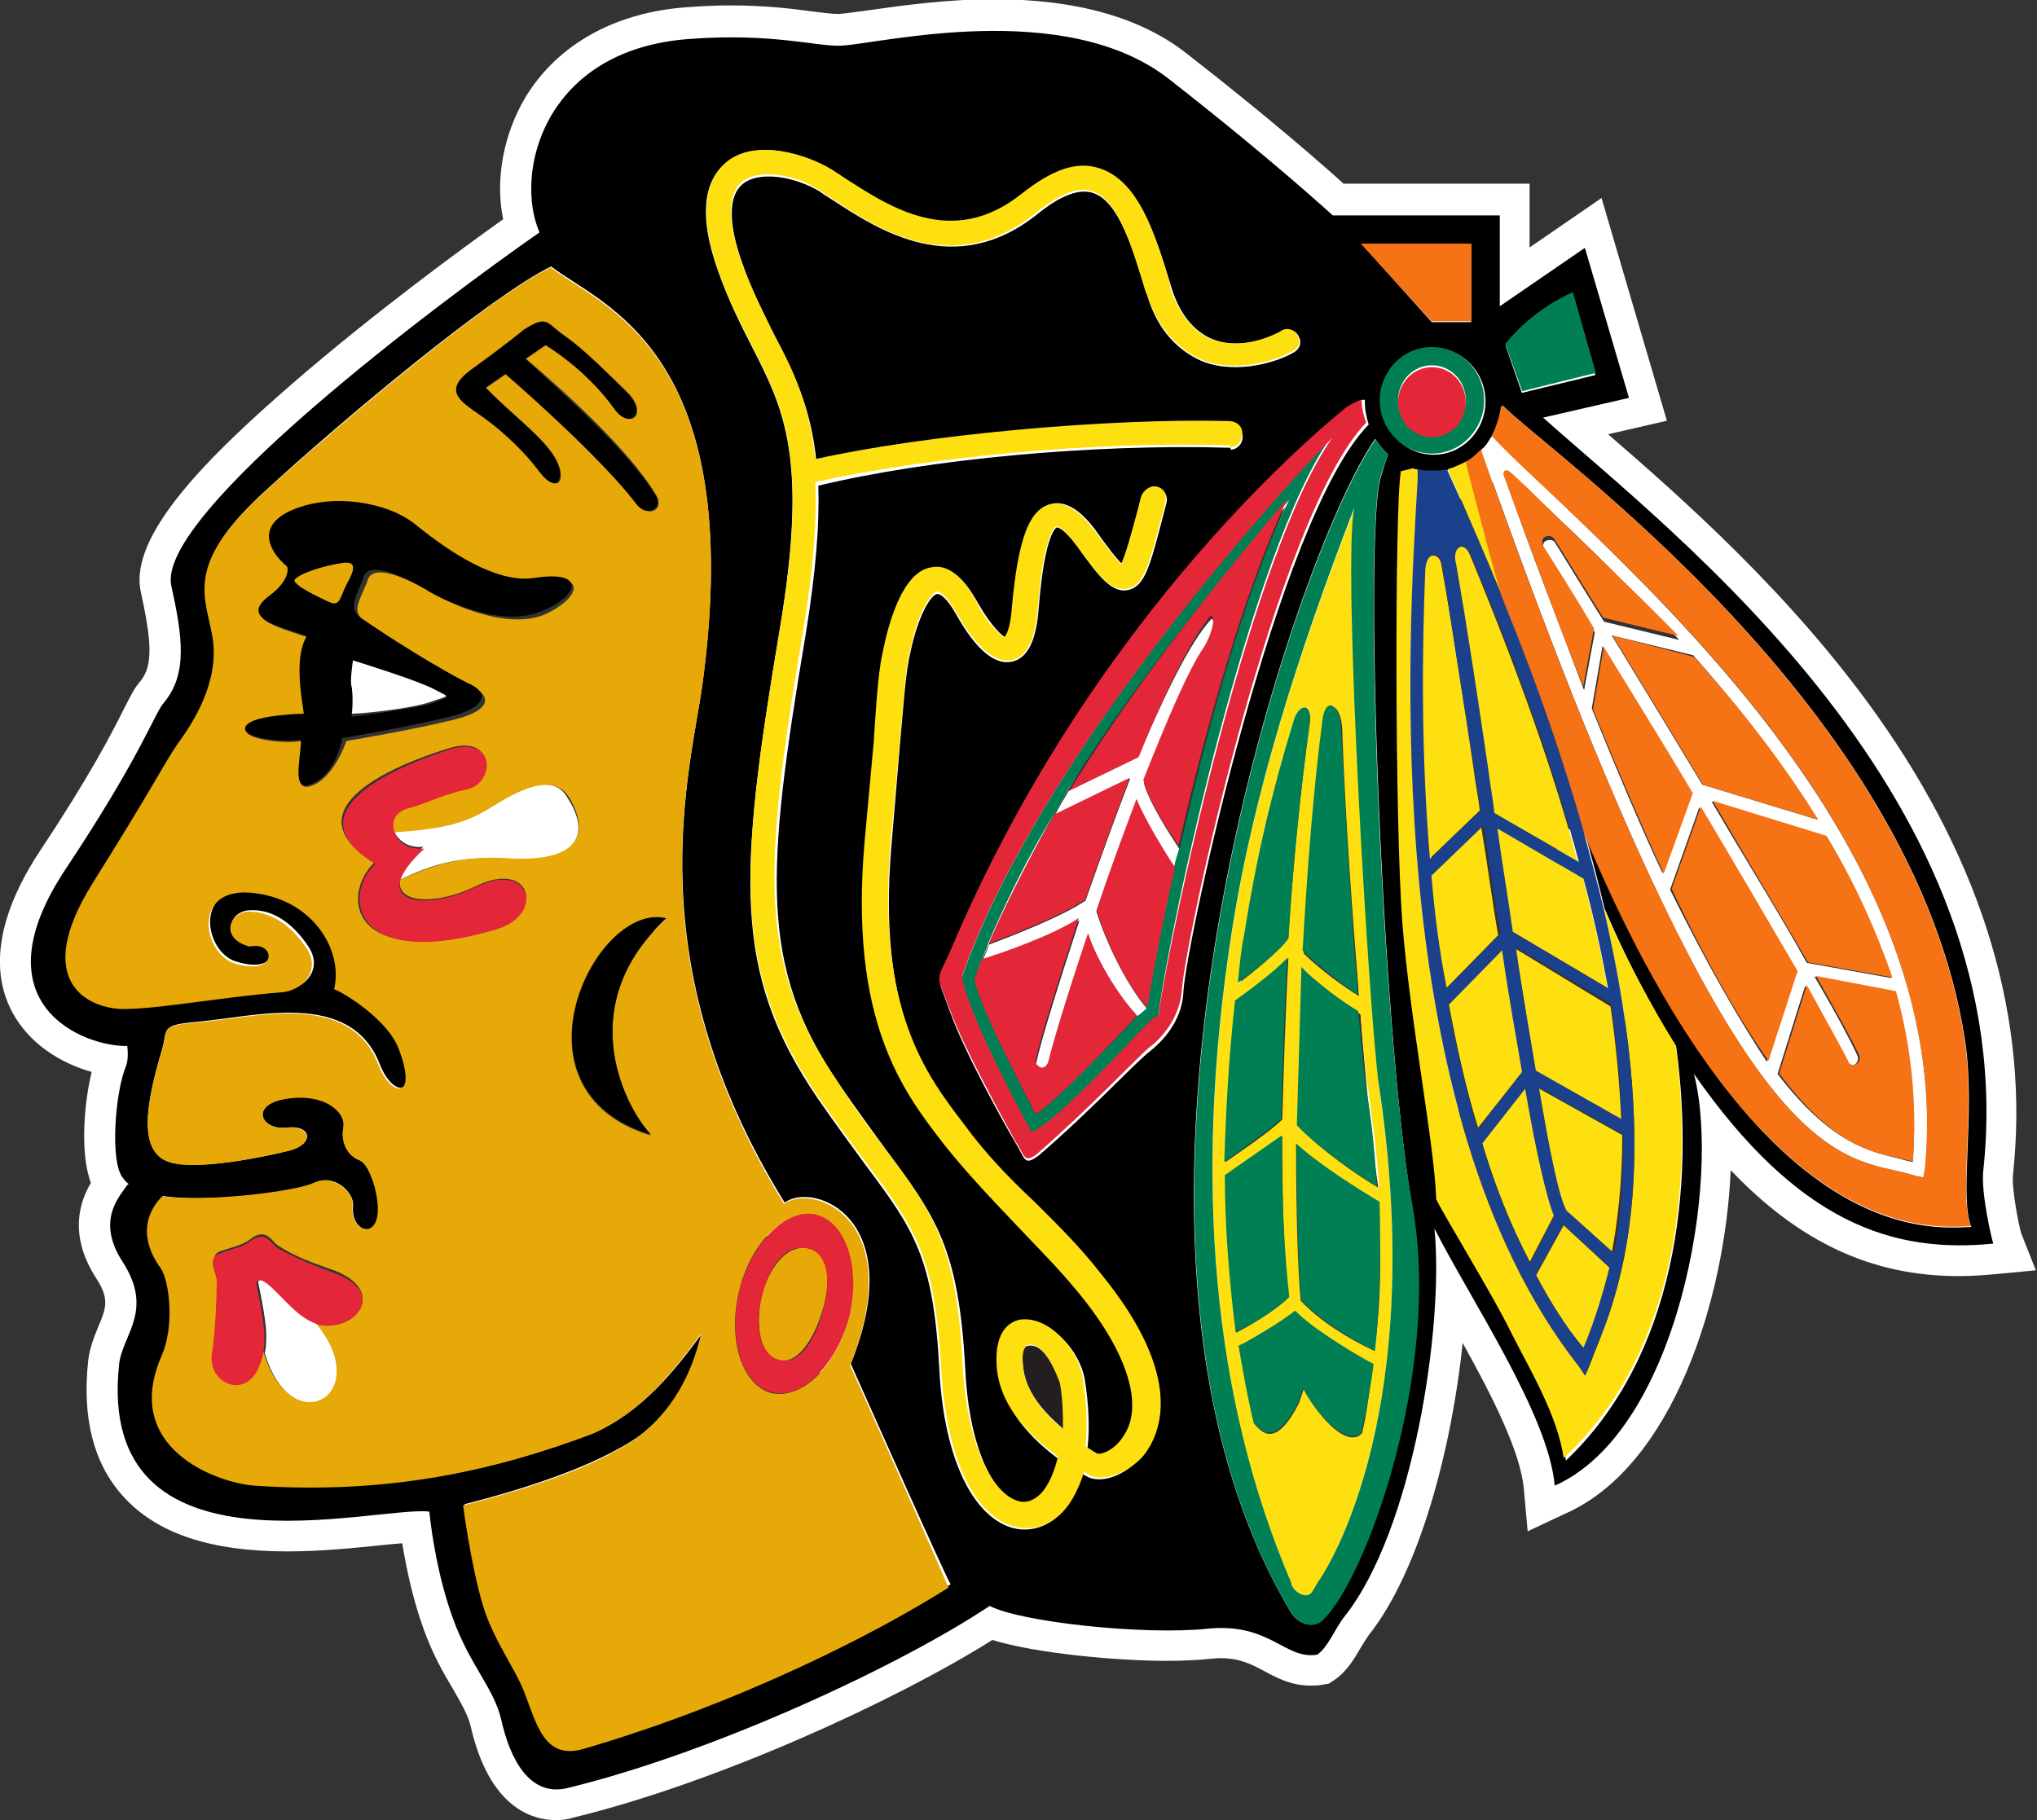 <?xml version="1.0" encoding="utf-8"?>
<!-- Generator: Adobe Illustrator 21.0.2, SVG Export Plug-In . SVG Version: 6.00 Build 0)  -->
<!DOCTYPE svg PUBLIC "-//W3C//DTD SVG 1.1//EN" "http://www.w3.org/Graphics/SVG/1.1/DTD/svg11.dtd">
<svg version="1.1"
	 id="svg3166" inkscape:output_extension="org.inkscape.output.svg.inkscape" inkscape:version="0.48.2 r9819" sodipodi:docname="AJAX.svg" sodipodi:version="0.32" xmlns:cc="http://creativecommons.org/ns#" xmlns:dc="http://purl.org/dc/elements/1.1/" xmlns:inkscape="http://www.inkscape.org/namespaces/inkscape" xmlns:rdf="http://www.w3.org/1999/02/22-rdf-syntax-ns#" xmlns:sodipodi="http://sodipodi.sourceforge.net/DTD/sodipodi-0.dtd" xmlns:svg="http://www.w3.org/2000/svg"
	 xmlns="http://www.w3.org/2000/svg" xmlns:xlink="http://www.w3.org/1999/xlink" x="0px" y="0px" width="526.7px" height="470.7px"
	 viewBox="0 0 526.7 470.7" style="enable-background:new 0 0 526.7 470.7;" xml:space="preserve">
<rect x="0" y="0" width="526.7" height="470.7" fill="#333333" stroke="none"/>
<style type="text/css">
	.st0{fill:#FFFFFF;}
	.st1{clip-path:url(#SVGID_2_);}
	.st2{fill:#FEE011;}
	.st3{fill:#E7A908;}
	.st4{fill:#F57215;}
	.st5{fill:#007F55;}
	.st6{fill:#E32739;}
	.st7{fill:#1C418C;}
	.st8{fill:none;}
	.st9{clip-path:url(#SVGID_4_);}
	.st10{fill:#231F20;}
</style>
<path class="st0" d="M143.8,470.7c-6.2,0-17.3-3.2-22.1-24.3c-0.7-2.9-2.4-5.8-4.5-9.5c-2.4-4-5.3-9-7.7-15.7
	c-2.7-7.5-4.4-15.4-5.5-22.1c-1.7,0.1-3.5,0.3-5.5,0.5c-6.9,0.7-15.4,1.6-24.2,1.6c-20,0-33.9-4.7-42.5-14.3
	c-7.6-8.4-10.6-20.2-9-35c0.4-3.4,1.6-6.3,2.6-8.8c2-4.7,3-7.1-0.5-12.5c-7.3-11.3-4.2-20-1.4-24.7c-2.9-7.8-1.7-20.9,0.2-28.7
	C15.8,275,7.6,270,3.2,261.8c-7.6-14.2-0.3-30.5,7.1-41.7c13.1-19.7,18.7-30.7,21.7-36.7c1.7-3.3,2.7-5.4,4.1-7
	c3.7-4.2,3-10.9,0.3-23.4c-3.2-14.7,18-35.4,39.2-53.8c21-18.2,44.1-35.1,54.5-42.5c-2.1-10.1,0-21.9,5.8-31.6
	c8.2-13.5,22.9-21.8,41.3-23.2c3.9-0.3,7.8-0.5,11.6-0.5c9.4,0,16.4,0.9,21.5,1.6c2.6,0.3,4.8,0.6,6.2,0.6c0.1,0,0.3,0,0.4,0l0.2,0
	c1.3-0.1,4.2-0.5,7.2-0.9c7.9-1.1,19.8-2.9,32.7-2.9c21.2,0,38,4.7,49.9,14.1c21.2,16.5,35.2,28.8,40.5,33.6h48.1V64
	c5.1-3.5,18.6-12.8,18.6-12.8l16.9,57.6l-15.2,3.5c19.3,16.7,47.3,41.4,69.4,72.5c27.7,39,39.6,79,35.3,118.9
	c-0.4,3.5,1.4,12.7,2.1,15.2l3.8,9.6l-10.5,1c-3.2,0.3-6.4,0.5-9.5,0.5c0,0,0,0,0,0c-22.2,0-41-8.6-58.9-27.4
	c-1.4,33.2-14.9,76.5-42.7,88.8L395,396l-1-11.1c-0.9-9.6-8.3-24.1-15.8-37.6c-2.8,26.9-11,58.9-24.4,75.7c-0.5,0.7-1.2,1.9-1.9,3
	c-1.7,2.9-3.6,6.2-6.8,8.4l-1.5,1l-1.8,0.3c-1,0.2-2,0.2-3,0.2c-4.8,0-8.5-1.9-11.8-3.7c-3.4-1.8-6.4-3.4-11.5-3.4
	c-0.9,0-1.9,0.1-2.8,0.2c-3.1,0.3-6.8,0.5-10.9,0.5c-13,0-33.9-1.9-45.2-5.4c-25.5,16-71.3,36.9-108.2,45.9
	C146.9,470.5,145.3,470.7,143.8,470.7z M129,395c0.8,5.1,2.2,12,4,17.5c1.5,4.5,3.7,8.5,5.9,12.4c1.8,3.3,3.5,6.4,4.7,9.6
	c0.3,0.9,0.6,1.7,0.9,2.6c0.8,2.4,2.2,6.2,3.2,7.3c0.2,0,0.6-0.1,1.2-0.2c33.9-9.8,65.8-25,86.4-37.1c-3.2-6.9-9-19.7-19.7-43.9
	l-4.4-9.9l1.3-3.1c6.8-16.9,4-25,1.8-28.3c-2-2.9-4.7-3.9-6.4-3.9c-0.3,0-0.5,0-0.6,0.1l-6.8,5l-4.6-7.3
	c-36.2-58.3-28.1-105.8-23.7-131.3c0.6-3.3,1.1-6.2,1.4-8.7c9.4-70.5-15.3-86.3-30-95.8c-0.6-0.4-1.2-0.7-1.7-1.1
	c-15.1,9.1-45.8,34.3-68.3,54.8c-14.4,13.2-13.3,18-11.6,25.3c0.4,1.7,0.8,3.5,1.1,5.6c2.2,14.8-6.9,27.9-10.3,32.8
	c-1.6,2.3-2.8,4.3-4.9,8c-3,5.1-7.4,12.7-16.7,27.6c-5.9,9.5-6.7,15.3-5.4,17.6c1,1.8,4.1,2.7,6.7,2.7c4.2,0,11-0.9,18.4-1.9
	c-3.4-4.1-5.1-9.7-4.3-15.2c1.3-8.2,8-13.5,17.2-13.5c1.2,0,2.4,0.1,3.7,0.2c9.3,1.2,17.3,5.8,22.4,13c3.3,4.7,5.2,10,5.4,15.3
	c5.5,3.5,13,9.7,15.8,17.3c2.9,7.8,3,13.2,0.3,17.1c-1.8,2.6-4.6,4.1-7.7,4.1c-2.7,0-5.3-1.1-7.6-3.2c0.8,2.2,1.1,4.5,0.7,6.7
	c6.8,3.4,8.7,13.8,9,16c1,7-1,11.1-2.9,13.2c-2,2.4-5,3.7-8,3.7c-3.1,0-6.1-1.4-8.2-3.8c-2-2.2-3.2-5.1-3.4-8.3
	c-7.3,2.6-22.7,4-32.2,4c-1.7,0-3.3,0-4.8-0.1c-0.2,1.3,0.2,3,2,5.4c4.6,6.3,5.2,21.2,1.3,30.2c-3.6,8.3-1.2,12.2-0.4,13.5
	c3.4,5.7,12.4,8.8,17.3,9.1c4.7,0.3,9.4,0.5,13.9,0.5c23.9,0,46.1-4.2,69.9-13.1c10.8-4.8,18.2-14.2,24.9-23.4l14.3,6.4
	c-2.9,13.1-9.5,23.9-19.1,31.2l-0.2,0.2C159.4,385.4,142.9,391.1,129,395z M347.4,149.3c-8.5,22.3-18.1,54.1-24.4,91
	c-15.2,88.7-0.1,140.8,15.9,169.4c9.2-13.9,25-59.2,18.4-96.7C351.5,279.4,346.9,194.8,347.4,149.3z M266.4,349.7
	c-0.1,0.6-0.2,1.6-0.2,3.2c0.2,5.1,3.4,9.7,7.2,13.4c-0.1-2.7-0.4-5.6-0.9-8.6C271.9,354.1,268.8,350.5,266.4,349.7z M379.6,308.5
	c1.2,2.3,4.2,7.5,6.7,11.7c4.4,7.5,9.3,16.1,12.1,21.4c0.8,1.5,1.6,3.1,2.4,4.7c2.5,4.8,5.3,9.9,7.5,15.2
	c10.8-15.1,23.1-42.9,17.3-88.1c-5.9-9.3-12.9-22.9-18.1-35.2l-0.3-0.6l-0.2-0.7c-1.6-6.7-3.4-13.8-5.5-21l15.1-5.2
	c24.7,60.7,54.3,95.4,83.8,98.5c-0.1-3.7,0.1-7.8,0.3-12.4c0.3-8.4,0.7-18-0.6-26.5c-10.7-70.5-80.5-128.6-106.7-150.5
	c-0.5-0.4-1-0.9-1.5-1.3c-0.8,1.3-1.8,2.5-2.8,3.6c-1.6,1.7-3.4,3.2-5.5,4.4c-2.3,1.4-4.7,2.3-7.2,2.9c-1.9,0.4-3.8,0.7-5.7,0.7
	c-0.3,0-0.5,0-0.8,0c-0.9,21.1-0.8,86.1,1.1,108.6c1.1,12.5,3.1,27,4.9,39.8C377.7,290.7,379.2,301.3,379.6,308.5z M46.5,293.1
	c0.4,0.1,1.5,0.3,3.6,0.3c3.2,0,6.9-0.4,10.6-1c-0.4-1-0.7-2-0.8-3.1c-0.4-4.9,2.7-11.2,12.8-13c1.7-0.3,3.4-0.4,5.1-0.4
	c5.4,0,10.3,1.6,13.8,4.5c-0.3-0.7-0.6-1.3-0.9-2.1c-1.6-4.3-4.7-8.2-16.1-8.2c-4.9,0-10.1,0.7-15.2,1.4c-2.9,0.4-5.7,0.8-8.3,1
	c-0.4,0-0.8,0.1-1.2,0.1c-0.1,0.4-0.2,0.8-0.4,1.3C45.2,288,46,292.1,46.5,293.1z M251.3,253.8c0.2,0.5,0.4,1.2,0.7,1.9
	c0.4,1,0.8,2.1,1.3,3.5c3.1,8.6,11,23.2,14.7,29.6c5.7-5.1,10.7-10.1,15-14.3c4.3-4.2,7.4-7.3,9.6-9c3.3-2.6,5.4-6.1,5.6-9.6
	c0.6-10,15.4-81.8,34.1-124.7c-21.9,22-54.8,61.5-78.6,117.5c-0.9,2-1.6,3.5-2.1,4.6C251.4,253.4,251.4,253.6,251.3,253.8z
	 M370.6,98c-3,0-5.4,2.6-5.4,5.8c0,3.2,2.4,5.8,5.4,5.8c3,0,5.4-2.6,5.4-5.8C376.1,100.6,373.6,98,370.6,98z M398.7,92.1l3.9-0.9
	l-0.9-3.1c-1.2,1-2.4,2-3.4,3L398.7,92.1z M372.4,73.8v-2.7H370L372.4,73.8z"/>
<path id="path3426" inkscape:connector-curvature="0" d="M409.3,213.7c2.2,7.5,4,14.6,5.6,21.3c5.1,12,12.3,26.2,18.5,35.6
	c5,36.8-0.2,80.2-28.5,107.1c-1.6-11.2-8.7-23-13.6-32.5c-5-9.8-18.5-31.9-19.6-34.7c-0.5-13.4-6.5-45.9-8.7-71.1
	s-2.2-108.7-0.5-117.1l3.3-1c0.4,0.1,0.8,0.2,1.2,0.3c1.2,0.3,2.4,0.4,3.7,0.4c1.3,0,2.7-0.2,3.9-0.5c1.8-0.4,3.4-1.1,4.9-2
	c1.4-0.8,2.7-1.8,3.8-3c1-1.1,1.9-2.3,2.7-3.7c1.2-2.2,2-4.7,2.3-7.4l0.3-0.5C400,116.7,495,182.8,508.1,269.1
	c2.8,18.5-1.6,40.3,1.6,48.2C499.1,317.7,453.6,323,409.3,213.7 M342,418.5c-2,2.6-6.4,2-8.6-2.2c-58-98,1.6-273.9,22.2-302.8
	c0.9,1.5,2,2.8,3.3,4c-0.5,1.4-1.1,3.3-1.9,6c-4.4,14.6,0.2,142.4,8.1,188.2C372.7,354.8,352.6,408.2,342,418.5 M297.4,271.8
	c-4.3,3.4-15.2,15.3-28.8,27c-3.8,2.8-3.4,1.1-6.1-3.4c-2.7-4.5-13-23-16.8-33.6c-3.8-10.6-3.5-6.8,0.5-16.2
	c37.4-88.2,97.2-136.1,102.1-140c2.2-1.8,3.7-2.3,4.6-2.2c0,0.1,0,0.3,0,0.4c0,2.1,0.4,4.1,1,6c-0.1,0.1-0.1,0.1-0.2,0.2
	c-23.4,24.1-47,134-47.7,146.3C305.8,262.6,302.1,268.1,297.4,271.8 M295.2,376.6c-4,4.9-10.5,7.3-14.2,5.2
	c-0.4-0.2-0.8-0.5-1.3-0.7c-1.4,5.1-3.7,9.2-7,11.7c-3.9,3-8.7,3.6-13.1,1.5c-9.4-4.5-15.6-19.4-16.7-39.8
	c-1.5-29.6-6.7-36.6-19.3-53.5c-3.5-4.8-7.5-10.2-12.2-17c-22.2-32.6-20.4-57.7-9.8-121.2c7.5-44.5,1-57.1-7.1-73
	c-2.9-5.7-6.2-12.1-9.1-20.5c-4.5-13-3.7-22.1,2.2-27.1c7.8-6.6,21-2.2,27.5,1.8c1.2,0.7,2.4,1.5,3.7,2.4c11,7.2,27.6,18.1,45.3,4
	c7.9-6.3,14.6-8.4,20.4-6.6c9.9,3.2,14.1,16.5,18.2,29.9l0.2,0.7c1.8,5.8,4.9,10.4,9.5,12.8c6.9,3.5,15.5,0.6,19-1.5
	c1.6-0.9,3.6-0.4,4.4,1.3c0.9,1.6,0.3,3.2-1.2,4.1c-5.5,3.2-16.8,5.9-25.1,1.7c-6.2-3.2-10.5-8.6-12.8-16.2l-0.2-0.7
	c-3.6-11.8-7.3-23.9-13.9-26c-3.6-1.2-8.5,0.7-14.4,5.5c-21.3,17-41,4.1-52.8-3.6c-1.3-0.8-2.5-1.6-3.5-2.3
	c-6.2-3.8-15.7-5.5-20-1.8c-3.5,3-3.6,9.9-0.2,19.7c2.7,7.9,5.8,13.9,8.7,19.6c4.9,9.7,9.3,18.3,10.7,32.4
	c28.1-6.2,75.4-10.6,106.8-9.8c1.8-0.1,3.3,1.4,3.4,3.2c0.1,1.9-1.3,3.4-3.1,3.5v-0.5c-35.8-1.1-78.4,3-106.6,9.8
	c0.3,9.8-0.6,22.1-3.3,38.6c-10.3,61.5-12.1,85.8,8.7,116.2c4.6,6.7,8.6,12.1,12,16.8c13,17.5,19,25.6,20.6,57.2
	c1.1,21.1,7.6,31.6,12.9,34.1c2.3,1.1,4.4,0.9,6.4-0.7c2.1-1.6,4.1-5,5.2-10.2c-7.4-5.4-15.4-13.5-15.8-24c-0.4-9,3.5-11.3,6.3-11.6
	c7.3-0.8,14.6,7.2,15.9,14.8c1,6.4,1.3,12.4,0.7,17.6c1.1,0.7,2.1,1.3,3,1.8c0.9,0.2,4.6-0.8,7-4.8c4.9-8,0.5-21.6-12.1-37.1
	c-5.2-6.4-10.9-12.4-16.5-18.2c-6.3-6.5-12.7-13.3-18.3-20.5C234,282,220,263.7,224,217.8l2.2-26.1c1.5-18.6,1.6-20.1,3.3-27
	c1.9-7.7,5.4-17,11.8-17.9c6.1-0.9,10.2,6.8,11.6,9.2c3.5,6.1,6.3,8.6,7.3,8.9c0.3-0.4,1.4-2.2,1.9-8c1.4-17.3,4.1-24.9,9.4-26.5
	c5.2-1.5,9.8,3.8,12.7,8c1.3,1.8,4.4,6.1,6.1,7.6c1.1-2.1,2.6-7.9,4.2-14l0.8-3.1c0.5-1.8,2.3-3.4,4-2.9c1.7,0.5,2.8,2.3,2.3,4.1
	l-0.8,3.1c-3.5,13.5-4.8,18.5-9.2,19.4c-4.1,0.8-7.5-3.5-12.6-10.7c-4-5.6-5.7-5.5-5.7-5.5c-0.1,0-3.1,1-4.7,20.6
	c-0.4,5.5-1.6,12.9-6.9,14.1c-4.4,1-9.3-3-14.4-12.1c-2.5-4.5-4.3-5.5-5-5.4c-1.4,0.2-4.3,4.4-6.4,12.9c-1.5,6.4-1.6,7.5-3.2,26
	l-2.2,26.2c-3.7,43.3,8.8,59.6,18.9,72.7c5.3,6.9,11.4,13.3,17.8,19.9c5.7,5.9,11.6,12,16.9,18.6C306.2,357,299.3,371.6,295.2,376.6
	 M151.1,451.8c-10,2.9-12-6.2-15-14.5c-2.3-6.3-7.7-13.2-10.7-22.4c-3.4-10.6-5.3-25.9-5.3-25.9c12.6-3.2,33.4-9.3,45.4-17.8
	c8.6-6.5,13.8-16.1,16.2-26.6c-7.3,10-15.7,20.5-28.4,26.1c-24.9,9.4-52.5,15.5-87.4,13.2c-9.9-0.6-34.3-9.6-23.7-33.8
	c3.2-7.3,2-18.9-0.4-22.3c-2.4-3.4-6.9-11,0.4-18.5c10.6,1.7,34.4-0.8,39.3-3.4c4.9-2.5,10.1,2.5,9.8,5.9c-0.8,7.6,8.1,9.2,6.5-1.7
	c-0.5-3.3-2.4-9.2-4.9-10.1c-2.4-0.8-4.9-4.2-4.1-8.4c0.8-4.2-4.9-9.2-14.7-7.6c-9.8,1.7-6.5,8.4,0,7.6c6.5-0.8,7.3,4.2,0.8,5.9
	c-6.5,1.7-23.4,5.1-30.6,3.1c-9-2.5-6.4-15.7-2.4-29.2c1.5-5.1-0.6-6.3,8.5-7.1c15.4-1.3,40.2-8.6,47.8,10.9
	c3.2,8.3,10.3,9.3,5.3-4.3c-2.9-7.7-14.2-14.7-16.6-15.5c2.1-9.9-5.2-23-20.5-25c-16.6-2.2-13.7,15.6-5.5,18.2
	c11.7,3.7,10.8-5.6,4.1-4.2c-7.8-1.9-5.9-8.6-0.6-9c6-0.4,11.2,3.2,15.3,9.3c4.1,6.1-1.2,11.1-6.2,11.5c-15.2,1.3-32.1,4.5-41,4.5
	c-9,0-24.3-6.5-8-32.5c16.3-26,17.8-30,21.8-35.9c4.1-5.9,10.6-16.1,9-27.1c-1.6-10.9-8.1-18.6,13-38s58.7-50.7,74.2-58.3
	c13,10.1,50.6,21.7,39.2,107.4c-3,22.9-17.9,71.7,21.2,134.7c7.4-5.5,32.3,3.8,17.1,41.7c4.9,10.9,24.2,54.4,25.8,57
	C227,421.8,191.6,440.1,151.1,451.8 M384.1,103.8c0,7.6-6,13.8-13.4,13.8c-7.4,0-13.4-6.2-13.4-13.8s6-13.8,13.4-13.8
	C378.1,90,384.1,96.2,384.1,103.8 M380.4,63.1v20.2h-10.2l-18.1-20.2H380.4z M406.7,75.8l5.8,21.2l-19,4.6l-4.2-12.2
	C393.4,83.6,400.4,78.6,406.7,75.8 M512.8,302.8C523.2,206.8,433,138.4,399,108l22.2-5.1l-11.4-38.8c0,0-14.7,10.1-22,15.1V55.7
	h-43.2c0,0-15.5-14.3-42.4-35.3c-26.9-21-74.6-9.1-84.6-8.6c-5.9,0.4-17.7-3.4-39.7-1.7c-37.5,2.9-45,34.9-38.4,50
	c-25.3,17.6-99.3,72.9-95.2,91.4c2.7,12.4,4.5,22.7-2,30.3c-2.4,2.8-5.7,13.4-25.3,42.9c-23.3,35,4.6,46,15.9,45.8
	c0,0,0.5,3.4-0.4,5.4c-2.7,6.6-4.1,24.4-0.8,28.6c0.7,1,1.3,1.5,1.6,1.7c-0.2,0.1-0.5,0.3-0.8,0.8c-1.6,2.5-7.7,8.7-0.8,19.3
	c8.2,12.7-0.1,18.9-0.9,26.5c-6.2,57.2,66.3,36.5,80.2,38.1c0.7,6.5,2.4,17.4,6.1,27.6c4.4,12.2,10.6,18,12.5,26.2
	c2.2,9.9,7.2,20.1,17.1,17.7c38.3-9.3,86.4-31.9,109.2-47.1c8.1,4.2,39.9,7.6,56.2,5.9c16.3-1.7,20.1,8.1,28.5,6.7
	c2.8-1.9,4.6-6.8,7-9.8c17.9-22.5,25.8-75.5,23.3-100.4c9.5,18.7,29.5,48.2,31.1,66.5c31.8-14.1,43.1-78.8,36-106.5
	c26.9,38.6,51.4,46.5,77.4,43.9C515,320.5,512.2,308.6,512.8,302.8"/>
<defs>
	
	
		<inkscape:perspective  id="perspective3174" inkscape:persp3d-origin="320 : 160 : 1" inkscape:vp_x="0 : 240 : 1" inkscape:vp_y="0 : 1000 : 0" inkscape:vp_z="640 : 240 : 1" sodipodi:type="inkscape:persp3d">
		</inkscape:perspective>
	
		<inkscape:perspective  id="perspective2450" inkscape:persp3d-origin="372.04724 : 350.78739 : 1" inkscape:vp_x="0 : 526.18109 : 1" inkscape:vp_y="0 : 1000 : 0" inkscape:vp_z="744.09448 : 526.18109 : 1" sodipodi:type="inkscape:persp3d">
		</inkscape:perspective>
</defs>
<sodipodi:namedview  bordercolor="#666666" borderopacity="1.0" fit-margin-bottom="0" fit-margin-left="0" fit-margin-right="0" fit-margin-top="0" id="base" inkscape:current-layer="g2452" inkscape:cx="432.04417" inkscape:cy="216.74342" inkscape:document-units="px" inkscape:pageopacity="0.0" inkscape:pageshadow="2" inkscape:window-height="1000" inkscape:window-maximized="0" inkscape:window-width="1280" inkscape:window-x="-8" inkscape:window-y="-8" inkscape:zoom="2.191254" pagecolor="#ffffff" showgrid="false">
	</sodipodi:namedview>
<g id="g3200" transform="matrix(3.971,0,0,3.938,-1710.915,-2138.947)">
	<g>
		<defs>
			<polygon id="SVGID_1_" points="430.8,660.6 562.6,660.6 562.6,545.1 430.8,545.1 430.8,660.6 			"/>
		</defs>
		<clipPath id="SVGID_2_">
			<use xlink:href="#SVGID_1_"  style="overflow:visible;"/>
		</clipPath>
		<g id="g3202" class="st1">
			<g id="g3208" transform="translate(472.497,659.604)">
				<path id="path3210" inkscape:connector-curvature="0" class="st0" d="M-13.5-70.4c1.2-0.4,1.2-0.3,0.1-0.9c-1.1-0.6-5.3-2-5.3-2
					s-0.3,1.3-0.1,1.7c0.1,0.4,0.1,1.5,0,2C-18.8-69.5-14.7-69.9-13.5-70.4"/>
			</g>
			<g id="g3212" transform="translate(476.114,652.862)">
				<path id="path3214" inkscape:connector-curvature="0" class="st0" d="M-13.5-56.6c-1.6,1-3.2,1.3-6.1,1.5c0.3,0.6,0.9,1.1,1.9,1
					c-1,0.9-1.5,1.7-1.6,2.2c2.3-1.1,4-1.6,7.1-1.4c5.1,0.3,5.2-2,3.9-4C-9.4-59.3-12.2-57.4-13.5-56.6"/>
			</g>
			<g id="g3216" transform="translate(518.441,656.093)">
				<path id="path3218" inkscape:connector-curvature="0" class="st0" d="M-13.5-63.2L-18-61c-0.3,0.5-0.6,1-0.9,1.6l4.9-2.4
					c-1,2.6-2,5.4-2.9,8c-1.6,1.1-5,2.4-6.3,2.9c-0.1,0.4-0.3,0.7-0.4,1.1c1.3-0.5,4.8-1.7,6.3-2.7c-1.4,4.3-2.5,7.9-2.8,9.3
					c-0.1,0.2,0.1,0.5,0.3,0.5c0.2,0.1,0.4-0.1,0.5-0.3c0.3-1.4,1.3-4.6,2.6-8.5c0.6,1.8,2,4,3.2,5.4c0.3-0.3,0.5-0.4,0.6-0.5
					c0,0,0,0,0-0.1c-1.3-1.5-2.7-4.4-3.3-6.4c0.8-2.4,1.7-4.9,2.6-7.2c0.5,1.3,1.9,3.5,2.5,4.5c0.1-0.5,0.2-0.9,0.3-1.4
					c-0.6-0.9-2-3.1-2.3-4.3c1.5-3.8,2.9-7.2,4-8.8c0.3-0.5,0.8-1.8,0.4-2C-10.1-70.8-11.8-67.2-13.5-63.2"/>
			</g>
			<g id="g3220" transform="translate(568.797,630.582)">
				<path id="path3222" inkscape:connector-curvature="0" class="st0" d="M-13.4-11.1c-0.2-0.1-0.5-0.1-0.7-0.2
					c-2.1-0.5-4.6-1-8.1-5.6l1.8-5.8c1.3,2.4,2.3,4.2,2.7,5c0.1,0.2,0.3,0.3,0.5,0.2c0.2-0.1,0.3-0.4,0.2-0.6
					c-0.4-0.9-1.4-2.8-2.8-5.2l5.2,1C-13.6-18.7-13.1-15-13.4-11.1 M-29.2-29l1.9-5.4c2.3,3.8,4.5,7.7,6.3,10.8l-1.9,5.9
					C-24.6-20.3-26.7-23.9-29.2-29 M-34.3-40.9l0.7-4.1c1.7,2.8,3.7,6.2,5.8,9.6l-1.9,5.3C-31.1-33.1-32.6-36.7-34.3-40.9 M-40-56.2
					c0-0.2,0.1-0.4,0.4-0.2c0.7,0.7,1.5,1.5,2.5,2.4c2.4,2.3,5.4,5.2,8.5,8.6l-4.9-1.2c-1.8-2.9-3-4.9-3.2-5.2
					c-0.1-0.2-0.4-0.2-0.6-0.1c-0.2,0.1-0.2,0.4-0.1,0.6c0.3,0.5,1.6,2.6,3.3,5.4l-0.7,3.8C-36.4-46.4-38.2-51-40-56.2 M-19.6-33.6
					l-7.5-2.3c-2.1-3.5-4.2-7-5.9-9.8l5.3,1.3C-24.8-41.1-22-37.5-19.6-33.6 M-19-32.5c1.7,2.9,3.2,6.1,4.2,9.3l-5.5-1
					c-1.7-3.1-4-6.8-6.2-10.6L-19-32.5C-19-32.5-19-32.5-19-32.5 M-36.6-54.7c-1.8-1.7-3.2-3.1-4.2-4.1c-0.2,0.3-0.4,0.7-0.7,0.9
					C-25.8-13-19.4-11.6-14.3-10.5c0.4,0.1,0.8,0.2,1.1,0.3l0.5,0.1l0.1-0.5C-10.7-29.8-27.6-46-36.6-54.7"/>
			</g>
			<g id="g3224" transform="translate(461.59,623.103)">
				<path id="path3226" inkscape:connector-curvature="0" class="st0" d="M-13.5,4.1c-0.2-0.1-0.5,0-0.4,0.3c0,0,0.5,2.3,0.5,3.3
					c0,0.4,0,0.8-0.1,1.2c1.8,6.1,7.4,2.7,3.3-2C-11.6,6.2-12.7,4.5-13.5,4.1"/>
			</g>
			<g id="g3228" transform="translate(545.466,627.213)">
				<path id="path3230" inkscape:connector-curvature="0" class="st2" d="M-13.4-4.3c-0.5-1.1-1.1-4.2-1.9-8.4L-18.1-9
					c0.8,2.7,1.8,5.3,3.1,7.8L-13.4-4.3z"/>
			</g>
			<g id="g3232" transform="translate(542.921,644.05)">
				<path id="path3234" inkscape:connector-curvature="0" class="st2" d="M-13.4-38.6c0.5,2.9,0.9,5.6,1.3,8.1l5.6,3.2
					c-0.1-2.2-0.3-4.7-0.7-7.5L-13.4-38.6z"/>
			</g>
			<g id="g3236" transform="translate(537.503,648.67)">
				<path id="path3238" inkscape:connector-curvature="0" class="st2" d="M-13.5-48c0.2,2.5,0.5,5,0.9,7.5l3.5-3.6
					c-0.4-2.3-0.7-4.7-1.1-7.1L-13.5-48z"/>
			</g>
			<g id="g3240" transform="translate(539.818,674.761)">
				<path id="path3242" inkscape:connector-curvature="0" class="st2" d="M-13.5-101.3c-0.4,0.2-0.8,0.4-1.2,0.5
					c1.4,3.2,2.7,6.3,3.9,9.2C-11.7-94.6-12.6-97.8-13.5-101.3"/>
			</g>
			<g id="g3244" transform="translate(539.066,668.399)">
				<path id="path3246" inkscape:connector-curvature="0" class="st2" d="M-13.5-88.3c0.6,3.9,1.3,8.6,2.1,13.5
					c0.1,1,0.3,1.9,0.4,2.9l5.5,3.2c-1.5-5.7-3.8-12.3-7-20.1C-12.9-89.8-13.7-89.3-13.5-88.3"/>
			</g>
			<g id="g3248" transform="translate(541.719,651.627)">
				<path id="path3250" inkscape:connector-curvature="0" class="st2" d="M-13.4-54.1c0.3,2.3,0.7,4.6,1,6.8l6.2,3.7
					c-0.4-2.2-0.9-4.6-1.6-7.2L-13.4-54.1z"/>
			</g>
			<g id="g3252" transform="translate(540.709,652.776)">
				<path id="path3254" inkscape:connector-curvature="0" class="st2" d="M-13.5-56.4c-0.1-0.9-0.3-1.8-0.4-2.7
					c-0.7-4.8-1.4-9.5-2.1-13.4c-0.1-0.9-1.1-0.9-1.1,0.3c-0.2,5.1-0.3,11.8,0.3,19L-13.5-56.4z"/>
			</g>
			<g id="g3256" transform="translate(543.395,636.311)">
				<path id="path3258" inkscape:connector-curvature="0" class="st2" d="M-13.4-22.8c-0.4-2.4-0.8-5.1-1.3-8l-3.5,3.6
					c0.5,2.7,1.1,5.5,1.9,8.1L-13.4-22.8z"/>
			</g>
			<g id="g3260" transform="translate(553.369,637.903)">
				<path id="path3262" inkscape:connector-curvature="0" class="st2" d="M-13.4-26.1c-1.5-2.4-3.4-6-4.7-9
					c4.1,17.6,0.9,25.5-0.6,29.2L-19-5.1c0,0-0.3,0.7-0.3,0.7L-19.7-5c-13.1-16.8-11.1-47.9-10.5-58.2c0-0.2,0-0.5,0-0.7
					c-0.1,0-0.2,0-0.3-0.1l-0.8,0.2c-0.4,2.1-0.4,23.3,0.1,29.7c0.5,6.4,2.1,14.6,2.2,18.1c0.3,0.7,3.7,6.3,4.9,8.8
					c1.2,2.4,3,5.4,3.4,8.2C-13.5-5.7-12.2-16.7-13.4-26.1"/>
			</g>
			<g id="g3264" transform="translate(549.886,632.296)">
				<path id="path3266" inkscape:connector-curvature="0" class="st2" d="M-13.4-14.6l-5.5-3.1c0.7,4.2,1.4,7.2,1.8,8.1l3,2.8
					C-13.7-8.9-13.4-11.5-13.4-14.6"/>
			</g>
			<g id="g3268" transform="translate(547.367,618.818)">
				<path id="path3270" inkscape:connector-curvature="0" class="st2" d="M-13.4,12.9c0.5-1.2,1.2-2.9,1.7-5.3l-3-2.8l-1.8,3.3
					C-15.6,9.8-14.6,11.4-13.4,12.9L-13.4,12.9z"/>
			</g>
			<g id="g3272" transform="translate(533.844,618.669)">
				<path id="path3274" inkscape:connector-curvature="0" class="st2" d="M-13.5,13.2c-1.7-0.8-3.6-2-4.8-3.3
					c-0.2-2.3-0.3-6-0.3-10.3c1.5,1.4,4.3,3.2,5.3,3.8C-13,7.1-13.1,10.3-13.5,13.2 M-14.3,18.6c-1,1.1-3-1.3-3.8-2.9l-0.3,0.9
					c-1.3,2.6-2.2,2.3-2.9,1.4c-0.4-1.7-0.7-3.4-1-5.1c0.8-0.5,2.8-1.6,3.6-2.3c1.1,1.2,4.3,3.1,5.1,3.5
					C-13.8,15.8-14,17.3-14.3,18.6 M-23.2,1.7l3.7-2.6c0,4.3,0.1,8,0.4,10.6c-0.9,0.9-2.6,1.9-3.4,2.3C-22.9,8.6-23.1,5.2-23.2,1.7
					 M-22.5-9.8c0.7-0.5,2.6-1.9,3.4-2.8c-0.2,3.7-0.3,7.3-0.4,10.6c-0.8,0.8-2.7,2.1-3.7,2.8C-23.1-2.6-22.9-6.2-22.5-9.8 M-22-14
					c0.8-5.1,1.8-9.5,3.2-14c0.3-1.2,1.2-1.3,1.1-0.1c-0.6,4.4-1.1,9.3-1.4,14.2c-0.5,0.8-2.5,2.4-3.3,3C-22.3-11.9-22.1-13-22-14
					 M-15.6-27.7c0.2,5.9,0.7,12.7,1.1,17.6c-1-0.6-2.6-1.8-3.6-2.8c0.3-5.3,0.7-10.6,1.3-15.2C-16.5-29.7-15.7-29.2-15.6-27.7
					 M-13.9-4c0.3,2.3,0.6,4.4,0.7,6.5c-1.4-0.8-3.9-2.6-5.2-4c0-3.2,0.1-6.7,0.3-10.3c1.1,1,2.8,2.3,3.7,2.9
					C-14.2-6.7-14.1-4.9-13.9-4 M-14.8-42.1c-3.6,9.4-6.6,18.7-8,28c-2.5,16.3-1.2,30.6,3.9,42.6c0,0.2,0.4,0.6,0.8,0.8
					c0.5,0.2,0.6-0.3,0.9-0.8c0.7-1.1,7.2-11.4,4-32.6C-13.7-8.4-15.6-38.4-14.8-42.1"/>
			</g>
			<g id="g3276" transform="translate(510.942,617.805)">
				<path id="path3278" inkscape:connector-curvature="0" class="st2" d="M-13.5,14.9c0-0.8,0.2-1.1,0.2-1.2
					c0.9-0.3,1.6,0.8,2.1,2.4c0.2,1.1,0.2,2.1,0.2,3C-12.2,18.1-13.4,16.6-13.5,14.9 M0-45.4v0.1c0.5,0,0.8-0.4,0.8-0.9
					c0-0.5-0.4-0.8-0.9-0.8C-8-47.2-19.9-46.1-27-44.5c-0.4-3.6-1.4-5.8-2.7-8.2c-0.7-1.5-1.5-3-2.2-5c-0.8-2.5-0.8-4.2,0.1-5
					c1.1-0.9,3.5-0.5,5,0.5c0.3,0.2,0.6,0.4,0.9,0.6c3,2,7.9,5.3,13.3,0.9c1.5-1.2,2.7-1.7,3.6-1.4c1.7,0.5,2.6,3.6,3.5,6.6l0.1,0.2
					c0.6,1.9,1.7,3.3,3.2,4.1c2.1,1.1,4.9,0.4,6.3-0.4c0.4-0.2,0.5-0.6,0.3-1c-0.2-0.4-0.7-0.6-1.1-0.3c-0.9,0.5-3,1.3-4.8,0.4
					c-1.1-0.6-1.9-1.8-2.4-3.2L-3.9-56c-1-3.4-2.1-6.8-4.6-7.6c-1.5-0.5-3.1,0.1-5.1,1.7c-4.5,3.6-8.6,0.8-11.4-1
					c-0.3-0.2-0.6-0.4-0.9-0.6c-1.6-1-5-2.1-6.9-0.5c-1.5,1.3-1.7,3.6-0.6,6.9c0.7,2.1,1.6,3.8,2.3,5.2c2,4,3.7,7.2,1.8,18.5
					c-2.7,16.1-3.1,22.5,2.5,30.8c1.2,1.7,2.2,3.1,3.1,4.3c3.2,4.3,4.5,6.1,4.9,13.6c0.3,5.2,1.8,9,4.2,10.1
					c1.1,0.5,2.3,0.4,3.3-0.4c0.8-0.6,1.4-1.7,1.8-3c0.1,0.1,0.2,0.1,0.3,0.2c0.9,0.5,2.6-0.1,3.6-1.3c1-1.3,2.8-5-2.8-11.9
					c-1.3-1.7-2.8-3.2-4.3-4.7C-14.5,2.6-16,1-17.3-0.8c-2.5-3.3-5.7-7.5-4.8-18.5l0.6-6.6c0.4-4.7,0.4-5,0.8-6.6
					c0.5-2.2,1.3-3.2,1.6-3.3c0.2,0,0.6,0.2,1.3,1.4c1.3,2.3,2.5,3.3,3.6,3.1c1.3-0.3,1.6-2.2,1.7-3.6c0.4-5,1.2-5.2,1.2-5.2
					c0,0,0.4,0,1.4,1.4c1.3,1.8,2.1,2.9,3.2,2.7c1.1-0.2,1.4-1.5,2.3-4.9l0.2-0.8c0.1-0.5-0.1-0.9-0.6-1c-0.4-0.1-0.9,0.3-1,0.7
					L-6-41.2c-0.4,1.5-0.8,3-1.1,3.6c-0.4-0.4-1.2-1.5-1.5-1.9c-0.8-1.1-1.9-2.4-3.2-2c-1.3,0.4-2,2.3-2.4,6.7
					c-0.1,1.5-0.4,1.9-0.5,2c-0.2-0.1-1-0.7-1.8-2.3c-0.3-0.6-1.4-2.6-2.9-2.3c-1.6,0.2-2.5,2.6-3,4.6c-0.4,1.8-0.5,2.1-0.8,6.9
					l-0.6,6.6c-1,11.7,2.5,16.3,5.1,19.7c1.4,1.8,3,3.5,4.6,5.2c1.4,1.5,2.9,3,4.2,4.6c3.2,3.9,4.3,7.4,3,9.4
					c-0.6,1-1.5,1.3-1.8,1.2c-0.2-0.1-0.5-0.3-0.7-0.5c0.1-1.3,0.1-2.8-0.2-4.5c-0.3-1.9-2.2-4-4-3.8c-0.7,0.1-1.7,0.7-1.6,2.9
					c0.1,2.7,2.1,4.7,4,6.1c-0.3,1.3-0.8,2.2-1.3,2.6c-0.5,0.4-1,0.5-1.6,0.2c-1.3-0.6-3-3.3-3.3-8.7c-0.4-8-1.9-10.1-5.2-14.5
					c-0.9-1.2-1.9-2.5-3-4.3c-5.2-7.7-4.8-13.9-2.2-29.5c0.7-4.2,0.9-7.3,0.8-9.8C-19.8-44.6-9-45.7,0-45.4"/>
			</g>
			<g id="g3280" transform="translate(494.506,616.017)">
				<path id="path3282" inkscape:connector-curvature="0" class="st3" d="M-13.5,18.6c-1.9-0.6-2.8-3.6-2-6.8
					c0.8-3.2,3.1-5.4,5.1-4.8c1.9,0.6,2.8,3.6,2,6.8C-9.3,17-11.5,19.1-13.5,18.6 M-21.3,1.7c-9.7-3-3.5-15.5,1-14.2
					C-26.2-7-23.2-0.6-21.3,1.7 M-32.6-14.7c3.5-1.7,4.5,1.8,1.2,2.8c-9.4,2.8-10.1-2.1-7.9-4.3c-5.7-3.6,1.6-6.5,4.8-7.5
					c3.1-1,3,2.1,1.2,2.6c-1.8,0.4-2.5,0.9-4,1.3c-0.8,0.2-1,0.9-0.7,1.6c2.9-0.2,4.4-0.5,6.1-1.5c1.3-0.8,4.1-2.7,5.3-0.8
					c1.2,2,1.1,4.3-3.9,4c-3.1-0.2-4.8,0.4-7.1,1.4C-37.9-13.5-35.2-13.4-32.6-14.7 M-43.6-21.2c-1.1,0.2-0.3-2.4-0.4-3
					c-1.2,0.2-3.4-0.1-3.6-0.6c-0.3-0.6,1.1-1,3.8-1.1c-0.2-1.4-0.7-3.8,0.2-5.1c-2-0.7-4.3-1.2-2.5-2.6c1.6-1.2,1.2-2,1.2-2
					c-1-0.8-2.2-2.6,0.4-3.7c2.6-1.1,6.2-0.5,8,1c2.2,1.8,5.2,3.8,7.6,3.5c3.8-0.5,2.9,1.3,0.7,2.3c-2.7,1.1-6.6-1-7.5-1.5
					c-0.9-0.6-3.6-2-4-0.8c-0.4,1.2-1.2,2.1-0.2,2.7c2,1.4,5.2,3.4,7,4.3c1.3,0.7,1.2,1.6-1.2,2.2c-2.8,0.7-7,1.4-7,1.4
					C-41.6-22.8-42.5-21.4-43.6-21.2 M-32.9-48.6c2.2-1.6,3.4-2.6,3.4-2.6c1.5-1,1.4-0.5,2.5,0.3c1.2,0.9,3.4,3,4.2,3.8
					c1.4,1.4,0.2,2.5-0.8,1.1c-1.9-2.6-4.5-4.2-4.5-4.2l-1.3,0.9c2.1,1.8,6.7,5.9,8.5,9c0.5,0.9-0.5,1.5-1.3,0.5
					c-2.5-3.4-8.5-8.5-8.5-8.5l-1.3,0.9c1.5,1.6,3.7,3.2,4.5,4.6c0.8,1.4,0.2,2.5-1,0.9c-1.4-1.9-3.3-3.3-3.3-3.3
					C-33.2-46.3-35.1-47-32.9-48.6 M-42.7,14.1c-0.2,0-0.3-0.1-0.5-0.2c4.1,4.8-1.5,8.1-3.3,2c-0.6,3.2-3.8,2.1-3.3-0.1
					c0.2-1.3,0.3-3.6,0.3-4.7c0-0.5-0.6-1.5,0.2-1.8c0.9-0.3,1.5-0.4,2.1-0.9c0.9-0.6,1.3,0.3,1.6,0.5c1.2,0.8,2.4,1.2,3.8,1.7
					C-38.4,12-40.6,14.6-42.7,14.1 M-8.3,16.8c3.8-9.6-2.4-12-4.3-10.6c-9.8-16-6.1-28.4-5.3-34.2c2.9-21.8-6.6-24.7-9.9-27.3
					c-3.9,1.9-13.3,9.9-18.7,14.8c-5.3,4.9-3.7,6.9-3.3,9.6c0.4,2.8-1.2,5.4-2.3,6.9c-1,1.5-1.4,2.5-5.5,9.1c-4.1,6.6-0.2,8.3,2,8.3
					c2.3,0,6.5-0.8,10.3-1.1c1.3-0.1,2.6-1.4,1.6-2.9c-1-1.5-2.3-2.4-3.8-2.4c-1.3,0.1-1.8,1.8,0.1,2.3c1.7-0.4,1.9,2-1,1.1
					c-2.1-0.7-2.8-5.2,1.4-4.6c3.8,0.5,5.7,3.8,5.1,6.3c0.6,0.2,3.5,2,4.2,3.9c1.3,3.4-0.5,3.2-1.3,1.1c-1.9-5-8.1-3.1-12-2.8
					c-2.3,0.2-1.7,0.5-2.1,1.8c-1,3.4-1.7,6.8,0.6,7.4c1.8,0.5,6.1-0.4,7.7-0.8c1.6-0.4,1.4-1.7-0.2-1.5c-1.6,0.2-2.5-1.5,0-1.9
					c2.5-0.4,3.9,0.9,3.7,1.9c-0.2,1.1,0.4,1.9,1,2.1c0.6,0.2,1.1,1.7,1.2,2.6c0.4,2.8-1.8,2.3-1.6,0.4c0.1-0.8-1.2-2.1-2.5-1.5
					c-1.2,0.6-7.2,1.3-9.9,0.9c-1.8,1.9-0.7,3.9-0.1,4.7c0.6,0.9,0.9,3.8,0.1,5.7c-2.7,6.1,3.5,8.4,6,8.6c8.8,0.6,15.7-1,22-3.4
					c3.2-1.4,5.3-4.1,7.1-6.6c-0.6,2.7-1.9,5.1-4.1,6.8c-3,2.2-8.3,3.7-11.4,4.5c0,0,0.5,3.9,1.3,6.6c0.7,2.3,2.1,4.1,2.7,5.7
					c0.8,2.1,1.3,4.4,3.8,3.7c10.2-3,19.1-7.6,23.8-10.6C-2.2,30.6-7.1,19.5-8.3,16.8"/>
			</g>
			<g id="g3284" transform="translate(497.001,625.142)">
				<path id="path3286" inkscape:connector-curvature="0" class="st3" d="M-13.5,0c-1.2-0.3-2.4,0.9-3,2.9c-0.5,2-0.2,4.1,1,4.4
					c1.2,0.4,2.3-1.2,2.9-3.2C-12,2.1-12.2,0.3-13.5,0"/>
			</g>
			<g id="g3288" transform="translate(466.642,668.406)">
				<path id="path3290" inkscape:connector-curvature="0" class="st3" d="M-13.5-88.3c-1.3,0.2-2.8,0.7-3.1,1.1
					c-0.2,0.3,1.7,1.3,2.3,1.5c0.6,0.3,0.7-0.4,1-1C-13-87.4-12.2-88.5-13.5-88.3"/>
			</g>
			<g id="g3292" transform="translate(540.057,688.552)">
				<path id="path3294" inkscape:connector-curvature="0" class="st4" d="M-13.5-129.4h-7.1l4.6,5.1h2.6V-129.4z"/>
			</g>
			<g id="g3296" transform="translate(561.301,642.626)">
				<path id="path3298" inkscape:connector-curvature="0" class="st4" d="M-13.4-35.7c-1.8-3.1-4-6.9-6.3-10.8l-1.9,5.4
					c2.4,5.1,4.5,8.7,6.3,11.3L-13.4-35.7z"/>
			</g>
			<g id="g3300" transform="translate(547.978,659.141)">
				<path id="path3302" inkscape:connector-curvature="0" class="st4" d="M-13.4-69.4c1.7,4.2,3.2,7.7,4.6,10.8l1.9-5.3
					c-2-3.4-4.1-6.8-5.8-9.6L-13.4-69.4z"/>
			</g>
			<g id="g3304" transform="translate(563.176,651.143)">
				<path id="path3306" inkscape:connector-curvature="0" class="st4" d="M-13.4-53.1l-7.4-2.3c2.2,3.8,4.4,7.5,6.2,10.6l5.5,1
					C-10.2-47-11.6-50.1-13.4-53.1C-13.4-53.1-13.4-53.1-13.4-53.1"/>
			</g>
			<g id="g3308" transform="translate(572.178,638.277)">
				<path id="path3310" inkscape:connector-curvature="0" class="st4" d="M-13.4-26.8c-3.3-21.9-27.2-38.7-30.1-41.7l-0.1,0.1
					c-0.1,0.7-0.3,1.3-0.6,1.9c1,1.1,2.4,2.4,4.2,4.1c9.1,8.7,25.9,24.9,24,44.1l-0.1,0.5l-0.5-0.1c-0.4-0.1-0.7-0.2-1.1-0.3
					c-5.1-1.1-11.5-2.6-27.2-47.4c-0.3,0.3-0.6,0.6-1,0.8c0.9,3.5,1.7,6.7,2.6,9.7c2.1,5.3,3.7,10,4.9,14.2
					C-27.1-13.2-15.7-14.5-13-14.6C-13.8-16.6-12.7-22.2-13.4-26.8"/>
			</g>
			<g id="g3312" transform="translate(545.043,671.816)">
				<path id="path3314" inkscape:connector-curvature="0" class="st4" d="M-13.4-95.3c-0.9-0.9-1.7-1.7-2.5-2.4
					c-0.3-0.2-0.4,0-0.4,0.2c1.9,5.2,3.6,9.9,5.2,13.9l0.7-3.8c-1.7-2.9-3-4.9-3.3-5.4c-0.1-0.2-0.1-0.5,0.1-0.6
					c0.2-0.1,0.4-0.1,0.6,0.1c0.2,0.3,1.4,2.3,3.2,5.2l4.9,1.2C-8-90.1-11-92.9-13.4-95.3"/>
			</g>
			<g id="g3316" transform="translate(549.249,663.79)">
				<path id="path3318" inkscape:connector-curvature="0" class="st4" d="M-13.4-78.9c1.7,2.8,3.8,6.3,5.9,9.8l7.5,2.3
					c-2.4-3.9-5.2-7.5-8.1-10.7L-13.4-78.9z"/>
			</g>
			<g id="g3320" transform="translate(568.102,630.744)">
				<path id="path3322" inkscape:connector-curvature="0" class="st4" d="M-13.4-11.5c0.2,0.1,0.5,0.1,0.7,0.2
					c0.3-3.8-0.1-7.6-1.1-11.2l-5.2-1c1.4,2.5,2.4,4.3,2.8,5.2c0.1,0.2,0,0.5-0.2,0.6c-0.2,0.1-0.5,0-0.5-0.2
					c-0.4-0.8-1.4-2.6-2.7-5l-1.8,5.8C-18-12.5-15.5-11.9-13.4-11.5"/>
			</g>
			<g id="g3324" transform="translate(528.793,632.85)">
				<path id="path3326" inkscape:connector-curvature="0" class="st5" d="M-13.5-15.8c1.3,1.4,3.9,3.2,5.2,4c-0.1-2-0.3-4.2-0.7-6.5
					c-0.1-0.8-0.3-2.6-0.5-5c-1-0.6-2.7-1.8-3.7-2.9C-13.3-22.5-13.4-19-13.5-15.8"/>
			</g>
			<g id="g3328" transform="translate(528.782,631.676)">
				<path id="path3330" inkscape:connector-curvature="0" class="st5" d="M-13.5-13.4c0,4.3,0.1,7.9,0.3,10.3c1.2,1.2,3,2.4,4.8,3.3
					C-8.1-2.7-8-5.9-8.1-9.6C-9.1-10.2-12-12-13.5-13.4"/>
			</g>
			<g id="g3332" transform="translate(530.134,604.001)">
				<path id="path3334" inkscape:connector-curvature="0" class="st5" d="M-13.5,43.1c-0.3,0.5-0.4,0.9-0.9,0.8
					c-0.4-0.1-0.8-0.5-0.8-0.8c-5.1-12-6.4-26.3-3.9-42.6c1.4-9.2,4.4-18.6,8-28c-0.8,3.7,1,33.7,1.6,37.9
					C-6.3,31.7-12.7,42-13.5,43.1 M-9.4-29.5c0.2-0.7,0.4-1.2,0.5-1.5c-0.3-0.3-0.6-0.6-0.8-1c-5.2,7.3-20.2,52-5.6,76.9
					c0.6,1.1,1.7,1.2,2.2,0.6c2.7-2.6,7.7-16.2,5.8-27.1C-9.4,6.6-10.5-25.8-9.4-29.5"/>
			</g>
			<g id="g3336" transform="translate(532.769,641.087)">
				<path id="path3338" inkscape:connector-curvature="0" class="st5" d="M-13.5-32.6c-0.4-4.9-0.8-11.6-1.1-17.6
					c-0.1-1.5-1-2-1.2-0.5c-0.6,4.6-1,9.9-1.3,15.2C-16-34.4-14.4-33.2-13.5-32.6"/>
			</g>
			<g id="g3340" transform="translate(527.805,632.222)">
				<path id="path3342" inkscape:connector-curvature="0" class="st5" d="M-13.5-14.5l-3.7,2.6c0,3.5,0.3,7,0.7,10.3
					C-15.6-2-13.9-3-13-3.9C-13.3-6.5-13.5-10.2-13.5-14.5"/>
			</g>
			<g id="g3344" transform="translate(524.995,618.926)">
				<path id="path3346" inkscape:connector-curvature="0" class="st5" d="M-13.5,12.6c0.3,1.7,0.6,3.5,1,5.1
					c0.7,0.8,1.6,1.2,2.9-1.4l0.3-0.9c0.8,1.6,2.9,3.9,3.8,2.9c0.3-1.4,0.6-2.9,0.8-4.5c-0.8-0.4-4-2.3-5.1-3.5
					C-10.7,11-12.6,12.2-13.5,12.6"/>
			</g>
			<g id="g3348" transform="translate(528.25,644.706)">
				<path id="path3350" inkscape:connector-curvature="0" class="st5" d="M-13.5-40c0.3-4.9,0.8-9.8,1.4-14.2
					c0.1-1.3-0.8-1.1-1.1,0.1c-1.4,4.6-2.4,8.9-3.2,14c-0.2,1-0.3,2.1-0.4,3.1C-16-37.6-13.9-39.2-13.5-40"/>
			</g>
			<g id="g3352" transform="translate(528.172,643.453)">
				<path id="path3354" inkscape:connector-curvature="0" class="st5" d="M-13.5-37.4c-0.8,0.9-2.7,2.3-3.4,2.8
					c-0.4,3.6-0.6,7.2-0.7,10.6c1-0.7,2.8-2,3.7-2.8C-13.8-30.1-13.7-33.7-13.5-37.4"/>
			</g>
			<g id="g3356" transform="translate(537.591,676.443)">
				<path id="path3358" inkscape:connector-curvature="0" class="st5" d="M-13.5-104.7c-1.2,0-2.2-1-2.2-2.3s1-2.3,2.2-2.3
					s2.2,1,2.2,2.3S-12.3-104.7-13.5-104.7 M-13.5-110.5c-1.9,0-3.4,1.6-3.4,3.5s1.5,3.5,3.4,3.5s3.4-1.6,3.4-3.5
					S-11.6-110.5-13.5-110.5"/>
			</g>
			<g id="g3360" transform="translate(546.665,685.442)">
				<path id="path3362" inkscape:connector-curvature="0" class="st5" d="M-13.4-123.1c-1.6,0.7-3.3,2-4.4,3.4l1.1,3.1l4.8-1.2
					L-13.4-123.1z"/>
			</g>
			<g id="g3364" transform="translate(520.802,649.176)">
				<path id="path3366" inkscape:connector-curvature="0" class="st5" d="M-13.5-49.1c-0.9,4-1.5,7.4-1.8,9.2c0,0,0,0,0,0.1
					c-0.1,0.1-0.3,0.3-0.6,0.5c-0.3,0.3-0.7,0.8-1.3,1.4c-1.7,1.7-3.9,4-5.3,5.1c-0.8-1.5-3.5-6.9-4-8.9c0.1-0.4,0.3-0.9,0.5-1.3
					c0.1-0.4,0.3-0.7,0.4-1.1c1.2-2.8,2.6-5.7,4.3-8.5c0.3-0.5,0.6-1,0.9-1.6C-15.6-61.9-9.7-69-6-73.2c-2.9,5.9-5.4,15.3-7.1,22.8
					C-13.3-50-13.4-49.5-13.5-49.1 M-27.3-41.9l0,0.1l0,0.1c0.4,2.3,4.1,9.4,4.3,9.7l0.2,0.4l0.4-0.2c1.5-1,4-3.6,5.8-5.5
					c0.9-0.9,1.7-1.8,1.9-1.9l0.2-0.1c0,0,0-0.2,0-0.2c0.7-5.6,6-30.4,11.2-37.8C-7-73.4-22.4-56.1-27.3-41.9"/>
			</g>
			<g id="g3368" transform="translate(497.923,621.157)">
				<path id="path3370" inkscape:connector-curvature="0" class="st6" d="M-13.5,8.1c-0.5,2-1.6,3.6-2.9,3.2c-1.2-0.4-1.6-2.4-1-4.4
					c0.5-2,1.7-3.3,3-2.9C-13.2,4.3-12.9,6.1-13.5,8.1 M-13.8,1.8c-1.9-0.6-4.2,1.6-5.1,4.8c-0.8,3.2,0.1,6.3,2,6.8
					c1.9,0.6,4.2-1.6,5.1-4.8C-11,5.4-11.9,2.4-13.8,1.8"/>
			</g>
			<g id="g3372" transform="translate(475.389,647.983)">
				<path id="path3374" inkscape:connector-curvature="0" class="st6" d="M-13.5-46.6c-2.6,1.3-5.3,1.2-5-0.3
					c0.1-0.5,0.6-1.3,1.6-2.2c-1,0.1-1.7-0.4-1.9-1c-0.3-0.6-0.1-1.3,0.7-1.6c1.5-0.4,2.2-0.9,4-1.3c1.8-0.4,1.9-3.6-1.2-2.6
					c-3.1,1-10.5,4-4.8,7.5c-2.2,2.1-1.4,7.1,7.9,4.3C-9-44.8-10-48.3-13.5-46.6"/>
			</g>
			<g id="g3376" transform="translate(517.918,654.828)">
				<path id="path3378" inkscape:connector-curvature="0" class="st6" d="M-13.5-60.6l-4.9,2.4c-1.6,2.8-3.1,5.7-4.3,8.5
					c1.3-0.5,4.7-1.8,6.3-2.9C-15.5-55.2-14.5-58-13.5-60.6"/>
			</g>
			<g id="g3380" transform="translate(523.198,665.064)">
				<path id="path3382" inkscape:connector-curvature="0" class="st6" d="M-13.5-81.5c0.4,0.2-0.1,1.5-0.4,2c-1.1,1.6-2.5,5-4,8.8
					c0.3,1.3,1.7,3.5,2.3,4.3c1.7-7.5,4.3-16.8,7.1-22.8C-12.1-84.9-18-77.7-22.7-70l4.5-2.2C-16.6-76.2-14.9-79.8-13.5-81.5"/>
			</g>
			<g id="g3384" transform="translate(519.815,639.999)">
				<path id="path3386" inkscape:connector-curvature="0" class="st6" d="M-13.5-30.4c0,0,0,0.2,0,0.2l-0.2,0.1
					c-0.2,0.1-1.1,1-1.9,1.9c-1.8,1.9-4.3,4.5-5.8,5.5l-0.4,0.2l-0.2-0.4c-0.2-0.3-3.9-7.3-4.3-9.7l0-0.1l0-0.1
					C-21.4-46.9-6-64.2-2.2-68.1C-7.4-60.8-12.7-35.9-13.5-30.4 M-0.1-70.6c-0.2,0-0.6,0.1-1.2,0.5c-1.2,1-16.3,13.2-25.7,35.5
					c-1,2.4-1.1,1.4-0.1,4.1c1,2.7,3.6,7.4,4.2,8.5c0.7,1.1,0.6,1.6,1.5,0.9c3.4-3,6.2-6,7.2-6.9c1.2-0.9,2.1-2.3,2.2-3.9
					c0.2-3.1,6.1-31,12-37.2c0,0,0,0,0,0c-0.2-0.5-0.3-1-0.3-1.5C-0.1-70.6-0.1-70.6-0.1-70.6"/>
			</g>
			<g id="g3388" transform="translate(515.759,646.51)">
				<path id="path3390" inkscape:connector-curvature="0" class="st6" d="M-13.5-43.6c0.6,2,1.9,4.9,3.3,6.4
					c0.3-1.8,0.9-5.2,1.8-9.2c-0.6-0.9-2-3.2-2.5-4.5C-11.8-48.5-12.7-46-13.5-43.6"/>
			</g>
			<g id="g3392" transform="translate(517.095,638.439)">
				<path id="path3394" inkscape:connector-curvature="0" class="st6" d="M-13.5-27.2c0.6-0.6,1-1.1,1.3-1.4
					c-1.3-1.4-2.6-3.6-3.2-5.4c-1.3,3.9-2.3,7.2-2.6,8.5c-0.1,0.2-0.3,0.4-0.5,0.3c-0.2-0.1-0.4-0.3-0.3-0.5c0.3-1.4,1.4-5,2.8-9.3
					c-1.6,1.1-5,2.3-6.3,2.7c-0.2,0.4-0.3,0.9-0.5,1.3c0.4,2,3.2,7.3,4,8.9C-17.3-23.2-15.1-25.5-13.5-27.2"/>
			</g>
			<g id="g3396" transform="translate(537.591,680.769)">
				<path id="path3398" inkscape:connector-curvature="0" class="st6" d="M-13.5-113.5c-1.2,0-2.2,1-2.2,2.3s1,2.3,2.2,2.3
					s2.2-1,2.2-2.3S-12.3-113.5-13.5-113.5"/>
			</g>
			<g id="g3400" transform="translate(466.164,623.575)">
				<path id="path3402" inkscape:connector-curvature="0" class="st6" d="M-13.5,3.2c-1.3-0.5-2.6-1-3.8-1.7
					c-0.3-0.2-0.7-1.1-1.6-0.5c-0.6,0.5-1.1,0.5-2.1,0.9c-0.9,0.3-0.2,1.3-0.2,1.8c0,1.1-0.1,3.5-0.3,4.7c-0.4,2.2,2.7,3.4,3.3,0.1
					c0.1-0.3,0.1-0.7,0.1-1.2c0-1-0.5-3.3-0.5-3.3c-0.1-0.3,0.2-0.4,0.4-0.3c0.8,0.4,1.9,2.1,3.2,2.7c0.2,0.1,0.3,0.1,0.5,0.2
					C-12.3,7-10,4.5-13.5,3.2"/>
			</g>
			<g id="g3404" transform="translate(546.259,627.459)">
				<path id="path3406" inkscape:connector-curvature="0" class="st7" d="M-13.4-4.8c-0.5-0.9-1.1-3.9-1.8-8.1l5.5,3.1
					c0,3.1-0.2,5.7-0.6,7.8L-13.4-4.8z M-12.3,4.2L-12.3,4.2c-1.2-1.4-2.2-3.1-3.1-4.8l1.8-3.3l3,2.8C-11.2,1.3-11.8,3-12.3,4.2
					 M-18.9-9.2l2.8-3.6c0.7,4.1,1.4,7.2,1.9,8.4l-1.6,3.1C-17.1-3.9-18.1-6.5-18.9-9.2 M-21.1-18.3l3.5-3.6c0.4,2.9,0.9,5.6,1.3,8
					l-2.9,3.8C-20-12.9-20.6-15.6-21.1-18.3 M-22.2-26.8l3.4-3.3c0.4,2.4,0.7,4.8,1.1,7.1l-3.5,3.6C-21.7-21.9-22-24.4-22.2-26.8
					 M-22.6-46.9c0.1-1.3,1-1.2,1.1-0.3c0.6,3.9,1.3,8.6,2.1,13.4c0.1,0.9,0.3,1.8,0.4,2.7l-3.3,3.2C-22.9-35.1-22.8-41.8-22.6-46.9
					 M-19.6-47.8c3.2,7.7,5.5,14.4,7,20.1l-5.5-3.2c-0.1-1-0.3-2-0.4-2.9c-0.7-4.8-1.4-9.5-2.1-13.5C-20.9-48.4-20-48.9-19.6-47.8
					 M-12.3-26.6c0.7,2.6,1.2,5,1.6,7.2l-6.2-3.7c-0.3-2.2-0.7-4.5-1-6.8L-12.3-26.6z M-9.8-10.8l-5.6-3.2c-0.4-2.4-0.9-5.2-1.3-8.1
					l6.2,3.7C-10.1-15.5-9.9-13-9.8-10.8 M-11-24.7c-0.4-1.7-0.9-3.5-1.4-5.4c-1.2-4.2-2.8-9-4.9-14.2c-1.1-2.9-2.4-5.9-3.9-9.2
					c-0.3,0.1-0.6,0.1-1,0.1c-0.3,0-0.6,0-0.9-0.1c0,0.2,0,0.5,0,0.7c-0.6,10.2-2.6,41.4,10.5,58.2l0.4,0.6c0,0,0.3-0.7,0.3-0.7
					l0.3-0.8C-10.1,0.8-6.9-7.1-11-24.7"/>
			</g>
		</g>
	</g>
</g>
<rect x="8" y="8" class="st8" width="507.4" height="454.7"/>
<g id="g3428" transform="matrix(3.971,0,0,3.938,-1710.915,-2138.947)">
	<g>
		<defs>
			<polygon id="SVGID_3_" points="430.8,660.6 562.6,660.6 562.6,545.1 430.8,545.1 430.8,660.6 			"/>
		</defs>
		<clipPath id="SVGID_4_">
			<use xlink:href="#SVGID_3_"  style="overflow:visible;"/>
		</clipPath>
		<g id="g3430" class="st9">
			<g id="g3436" transform="translate(511.165,618.966)">
				<path id="path3438" inkscape:connector-curvature="0" class="st10" d="M-13.5,12.6c-0.1,0.1-0.3,0.4-0.2,1.2
					c0.1,1.7,1.3,3.1,2.6,4.2c0-0.9,0-1.9-0.2-3C-11.9,13.4-12.6,12.3-13.5,12.6"/>
			</g>
			<g id="g3440" transform="translate(486.736,632.262)">
				<path id="path3442" inkscape:connector-curvature="0" d="M-13.5-14.6c-2-2.2-4.9-8.7,1-14.2C-17-30-23.2-17.6-13.5-14.6"/>
			</g>
			<g id="g3444" transform="translate(476.154,677.312)">
				<path id="path3446" inkscape:connector-curvature="0" d="M-13.5-106.5c0,0,1.9,1.4,3.3,3.3c1.2,1.6,1.8,0.4,1-0.9
					c-0.8-1.4-3-3-4.5-4.6l1.3-0.9c0,0,6,5.2,8.5,8.5c0.7,1,1.8,0.3,1.3-0.5c-1.8-3-6.5-7.1-8.5-9l1.3-0.9c0,0,2.6,1.5,4.5,4.2
					c1,1.4,2.2,0.3,0.8-1.1c-0.8-0.8-2.9-3-4.2-3.8c-1-0.7-1-1.3-2.5-0.3c0,0-1.2,1-3.4,2.6C-16.8-108.3-14.9-107.6-13.5-106.5"/>
			</g>
			<g id="g3448" transform="translate(472.634,660.423)">
				<path id="path3450" inkscape:connector-curvature="0" d="M-13.5-72c1.1,0.6,1.1,0.4-0.1,0.9c-1.2,0.4-5.3,0.9-5.3,0.9
					c0.1-0.6,0.1-1.6,0-2c-0.1-0.4,0.1-1.7,0.1-1.7S-14.6-72.6-13.5-72 M-20.3-77.7c-0.6-0.3-2.6-1.2-2.3-1.5
					c0.3-0.4,1.8-0.9,3.1-1.1c1.3-0.2,0.5,1,0.2,1.6C-19.6-78.1-19.6-77.4-20.3-77.7 M-7.1-79.3c-2.4,0.3-5.4-1.7-7.6-3.5
					c-1.8-1.5-5.4-2.1-8-1c-2.6,1.1-1.4,2.9-0.4,3.7c0,0,0.4,0.8-1.2,2c-1.8,1.4,0.5,1.9,2.5,2.6c-0.8,1.3-0.4,3.7-0.2,5.1
					c-2.7,0.1-4,0.5-3.8,1.1c0.2,0.5,2.4,0.8,3.6,0.6c0.1,0.7-0.6,3.2,0.4,3c1.1-0.2,2-1.5,2.3-3.1c0,0,4.2-0.7,7-1.4
					c2.4-0.6,2.6-1.6,1.2-2.2c-1.8-0.9-5-2.9-7-4.3c-0.9-0.7-0.2-1.5,0.2-2.7c0.4-1.2,3.1,0.3,4,0.8c0.9,0.6,4.8,2.6,7.5,1.5
					C-4.2-78-3.4-79.9-7.1-79.3"/>
			</g>
		</g>
	</g>
</g>
</svg>
